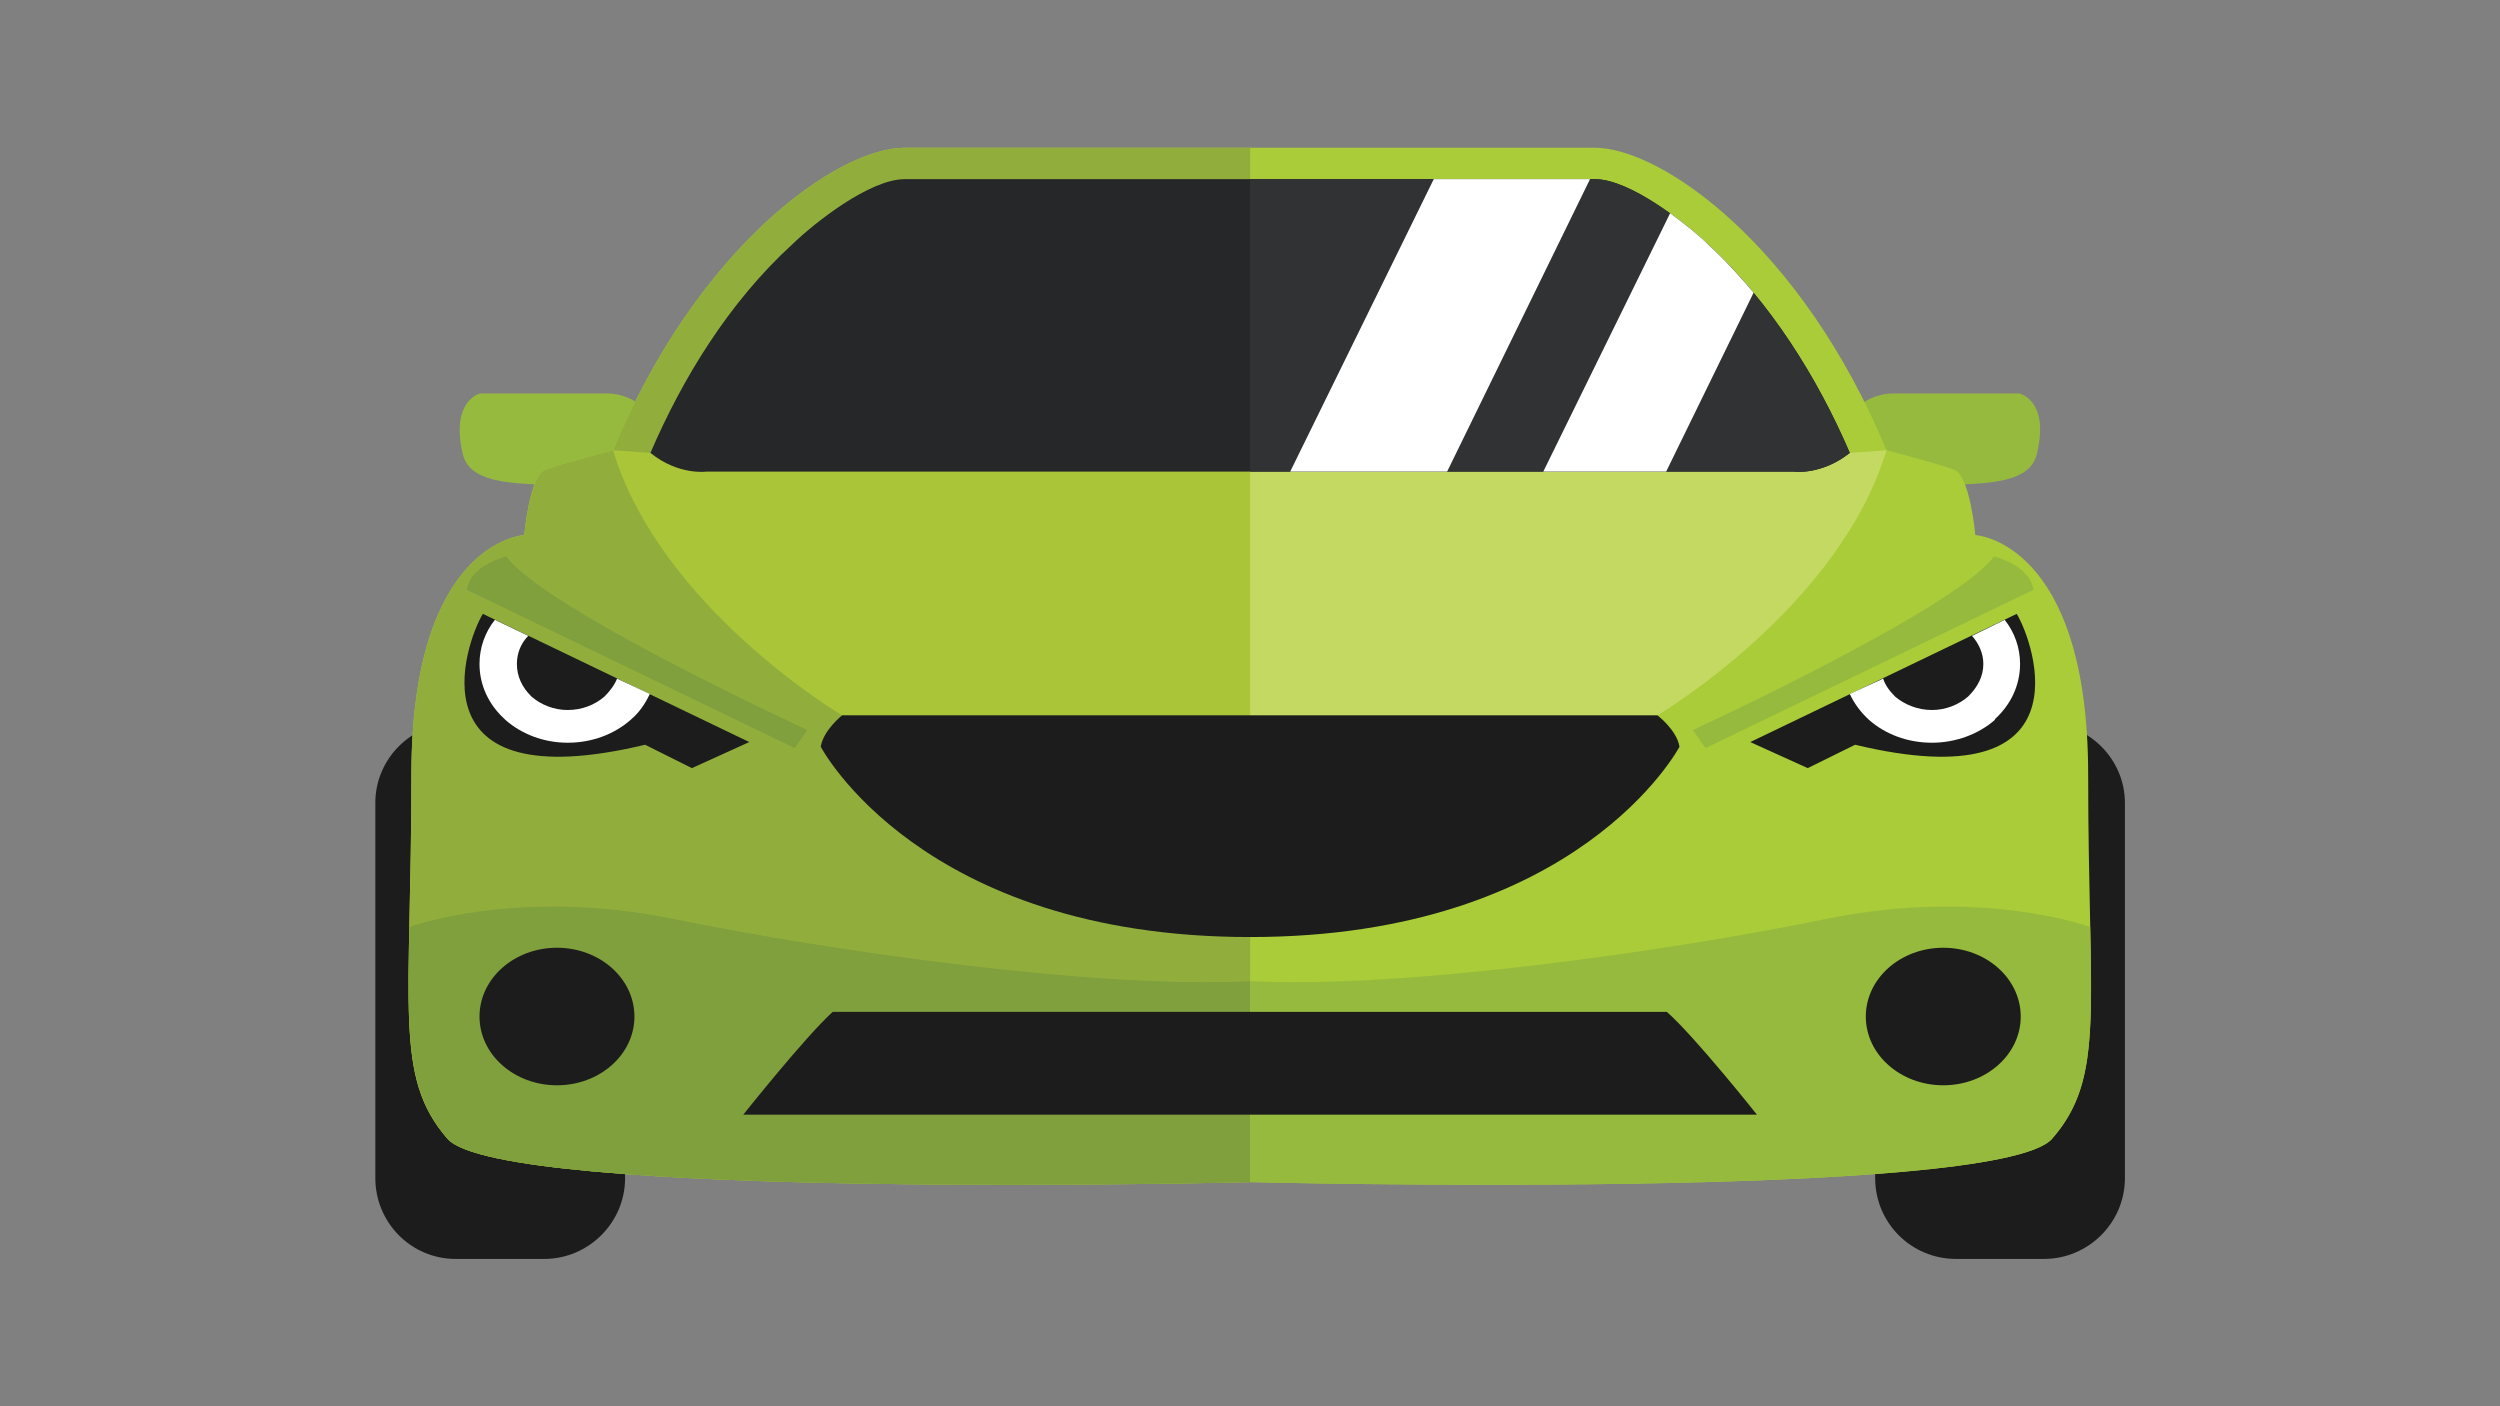 <?xml version="1.0" encoding="UTF-8" standalone="no"?>
<svg
   xmlns:dc="http://purl.org/dc/elements/1.1/"
   xmlns:cc="http://creativecommons.org/ns#"
   xmlns:rdf="http://www.w3.org/1999/02/22-rdf-syntax-ns#"
   xmlns:svg="http://www.w3.org/2000/svg"
   xmlns="http://www.w3.org/2000/svg"
   xmlns:sodipodi="http://sodipodi.sourceforge.net/DTD/sodipodi-0.dtd"
   xmlns:inkscape="http://www.inkscape.org/namespaces/inkscape"
   inkscape:version="1.0beta1 (32d4812, 2019-09-19)"
   id="svg13135"
   version="1.1"
   viewBox="0 0 508 285.75"
   height="1080"
   width="1920">
  <rect x="0" y="0" width="508" height="285.75" fill="#808080" stroke="none"/>
  <defs
     id="defs13129" />
  <sodipodi:namedview
     inkscape:window-maximized="0"
     inkscape:window-y="134"
     inkscape:window-x="20"
     inkscape:window-height="907"
     inkscape:window-width="1600"
     width="1920px"
     units="px"
     showgrid="false"
     inkscape:document-rotation="0"
     inkscape:current-layer="layer1"
     inkscape:document-units="mm"
     inkscape:cy="560"
     inkscape:cx="704.28571"
     inkscape:zoom="0.35"
     inkscape:pageshadow="2"
     inkscape:pageopacity="0.0"
     borderopacity="1.0"
     bordercolor="#666666"
     pagecolor="#ffffff"
     id="base" />
  <g
     id="layer1"
     inkscape:groupmode="layer"
     inkscape:label="Layer 1">
    <g
       transform="matrix(1.323,0,0,1.323,-118.511,-494.226)"
       id="g13365">
      <path
         inkscape:connector-curvature="0"
         fill-rule="evenodd"
         clip-rule="evenodd"
         fill="#96BA3D"
         d="m 368.558,447.025 c 0,0 3.178,-13.025 11.795,-13.025 8.616,0 19.384,0 19.384,0 0,0 4.719,1.026 2.666,9.333 -2.05,8.41 -22.975,1.129 -30.153,9.026 l -4.309,4.922 -1.333,-1.127 z"
         id="path13319" />
      <path
         inkscape:connector-curvature="0"
         fill-rule="evenodd"
         clip-rule="evenodd"
         fill="#96BA3D"
         d="m 194.609,447.025 c 0,0 -3.18,-13.025 -11.794,-13.025 -8.719,0 -19.487,0 -19.487,0 0,0 -4.617,1.026 -2.668,9.333 2.051,8.41 22.975,1.129 30.154,9.026 l 4.307,4.922 1.334,-1.127 z"
         id="path13321" />
      <path
         inkscape:connector-curvature="0"
         fill-rule="evenodd"
         clip-rule="evenodd"
         fill="#1C1C1C"
         d="m 403.532,484.564 h -13.539 c -6.873,0 -12.409,5.537 -12.409,12.308 v 57.641 c 0,6.872 5.537,12.409 12.409,12.409 h 13.539 c 6.77,0 12.411,-5.537 12.411,-12.409 v -57.641 c 0,-6.77 -5.641,-12.308 -12.411,-12.308 z"
         id="path13323" />
      <path
         inkscape:connector-curvature="0"
         fill-rule="evenodd"
         clip-rule="evenodd"
         fill="#1C1C1C"
         d="m 173.174,484.564 h -13.641 c -6.77,0 -12.309,5.537 -12.309,12.308 v 57.641 c 0,6.872 5.539,12.409 12.309,12.409 h 13.641 c 6.769,0 12.41,-5.537 12.41,-12.409 v -57.641 c -0.001,-6.77 -5.642,-12.308 -12.41,-12.308 z"
         id="path13325" />
      <path
         inkscape:connector-curvature="0"
         fill-rule="evenodd"
         clip-rule="evenodd"
         fill="#A9CC38"
         d="m 281.584,396.256 c 0,0 42.666,0 52.922,0 10.256,0 31.795,15.077 44.819,46.463 0,0 7.899,2.051 10.36,2.974 2.461,0.821 3.282,10.051 3.282,10.051 0,0 17.333,0.924 17.333,36.821 0,35.794 2.768,46.358 -5.539,55.896 -8.309,9.54 -123.179,6.667 -123.179,6.667 0,0 -114.971,2.872 -123.28,-6.668 -8.307,-9.537 -5.539,-20.102 -5.539,-55.896 0,-35.897 17.333,-36.821 17.333,-36.821 0,0 0.822,-9.229 3.283,-10.051 2.461,-0.923 10.358,-2.974 10.358,-2.974 13.026,-31.386 34.563,-46.463 44.821,-46.463 10.256,10e-4 53.026,10e-4 53.026,10e-4 z"
         id="path13327" />
      <path
         inkscape:connector-curvature="0"
         fill-rule="evenodd"
         clip-rule="evenodd"
         fill="#91AE3D"
         d="m 281.584,396.256 c 0,0 -42.77,0 -53.026,0 -10.258,0 -31.795,15.077 -44.821,46.463 0,0 -7.897,2.051 -10.358,2.974 -2.461,0.821 -3.283,10.051 -3.283,10.051 0,0 -17.333,0.924 -17.333,36.821 0,35.794 -2.769,46.358 5.539,55.896 8.309,9.54 123.283,6.667 123.283,6.667 V 396.256 Z"
         id="path13329" />
      <path
         inkscape:connector-curvature="0"
         fill-rule="evenodd"
         clip-rule="evenodd"
         fill="#809F3D"
         d="m 152.456,515.949 c -0.307,17.847 -0.205,25.437 5.846,32.511 8.309,9.54 123.283,6.667 123.283,6.667 v -30.871 c -23.591,1.229 -64.411,-4.614 -88.514,-9.537 -24.102,-4.925 -40.615,1.23 -40.615,1.23 z"
         id="path13331" />
      <path
         inkscape:connector-curvature="0"
         fill-rule="evenodd"
         clip-rule="evenodd"
         fill="#96BA3D"
         d="m 410.609,515.949 c 0.41,17.847 0.308,25.437 -5.846,32.511 -8.309,9.54 -123.179,6.667 -123.179,6.667 v -30.871 c 23.487,1.229 64.409,-4.614 88.41,-9.537 24.102,-4.925 40.615,1.23 40.615,1.23 z"
         id="path13333" />
      <path
         inkscape:connector-curvature="0"
         fill-rule="evenodd"
         clip-rule="evenodd"
         fill="#AAC538"
         d="m 218.917,483.436 c 0,0 -27.898,-16.513 -35.18,-40.717 l 5.743,0.409 h 92.104 v 40.308 z"
         id="path13335" />
      <path
         inkscape:connector-curvature="0"
         fill-rule="evenodd"
         clip-rule="evenodd"
         fill="#1C1C1C"
         d="m 281.584,544.768 h 77.845 c 0,0 -9.539,-12 -13.846,-15.795 h -63.999 -64.103 c -4.205,3.795 -13.744,15.795 -13.744,15.795 z"
         id="path13337" />
      <path
         inkscape:connector-curvature="0"
         fill-rule="evenodd"
         clip-rule="evenodd"
         fill="#1C1C1C"
         d="m 358.404,487.538 40.922,-19.691 c 2.769,4.614 11.077,28.718 -24.82,20.102 l -7.282,3.592 z"
         id="path13339" />
      <path
         inkscape:connector-curvature="0"
         fill-rule="evenodd"
         clip-rule="evenodd"
         fill="#FFFFFF"
         d="m 373.687,480.153 5.127,-2.358 c 0.308,1.024 1.026,1.948 1.846,2.769 1.437,1.231 3.487,2.051 5.641,2.051 2.154,0 4.103,-0.819 5.539,-2.051 l 0.103,-0.103 c 1.334,-1.332 2.256,-2.974 2.256,-4.922 0,-1.642 -0.717,-3.181 -1.744,-4.31 l 5.026,-2.461 c 1.539,1.949 2.359,4.31 2.359,6.771 0,3.28 -1.437,6.256 -3.795,8.409 l -0.103,0.205 c -2.461,2.153 -5.949,3.487 -9.641,3.487 -3.795,0 -7.18,-1.334 -9.641,-3.487 -1.231,-1.127 -2.256,-2.461 -2.973,-4 z"
         id="path13341" />
      <path
         inkscape:connector-curvature="0"
         fill-rule="evenodd"
         clip-rule="evenodd"
         fill="#1C1C1C"
         d="m 388.044,519.129 c 6.563,0 11.897,4.717 11.897,10.565 0,5.844 -5.333,10.561 -11.897,10.561 -6.563,0 -11.897,-4.717 -11.897,-10.561 0,-5.848 5.334,-10.565 11.897,-10.565 z"
         id="path13343" />
      <path
         inkscape:connector-curvature="0"
         fill-rule="evenodd"
         clip-rule="evenodd"
         fill="#C3D962"
         d="m 344.147,483.436 c 0,0 27.898,-16.513 35.179,-40.717 l -5.639,0.409 h -92.102 v 40.308 z"
         id="path13345" />
      <path
         inkscape:connector-curvature="0"
         fill-rule="evenodd"
         clip-rule="evenodd"
         fill="#262728"
         d="m 281.584,445.999 h -83.488 c 0,0 -4.307,0.617 -8.616,-2.871 4.924,-11.486 12.104,-23.179 21.745,-32 3.383,-3.282 11.897,-10.051 17.333,-10.051 15.897,0 37.127,0 53.026,0 15.794,0 37.127,0 52.922,0 5.436,0 13.948,6.769 17.436,10.051 9.539,8.821 16.821,20.514 21.745,32 -4.412,3.488 -8.616,2.871 -8.616,2.871 z"
         id="path13347" />
      <path
         inkscape:connector-curvature="0"
         fill-rule="evenodd"
         clip-rule="evenodd"
         fill="#1C1C1C"
         d="m 281.584,483.436 h -62.667 c 0,0 -2.873,2.257 -3.282,4.82 0,0 15.282,29.229 65.949,29.229 50.563,0 65.948,-29.229 65.948,-29.229 -0.41,-2.563 -3.385,-4.82 -3.385,-4.82 z"
         id="path13349" />
      <path
         inkscape:connector-curvature="0"
         fill-rule="evenodd"
         clip-rule="evenodd"
         fill="#1C1C1C"
         d="m 204.66,487.538 -40.922,-19.691 c -2.77,4.614 -11.077,28.718 24.923,20.102 l 7.18,3.592 z"
         id="path13351" />
      <path
         inkscape:connector-curvature="0"
         fill-rule="evenodd"
         clip-rule="evenodd"
         fill="#1C1C1C"
         d="m 175.123,519.129 c -6.565,0 -11.897,4.717 -11.897,10.565 0,5.844 5.332,10.561 11.897,10.561 6.563,0 11.897,-4.717 11.897,-10.561 0,-5.848 -5.334,-10.565 -11.897,-10.565 z"
         id="path13353" />
      <path
         inkscape:connector-curvature="0"
         fill-rule="evenodd"
         clip-rule="evenodd"
         fill="#313233"
         d="m 281.584,401.077 v 44.922 h 83.486 c 0,0 4.205,0.617 8.616,-2.871 -4.924,-11.486 -12.206,-23.179 -21.745,-32 -3.487,-3.282 -12,-10.051 -17.436,-10.051 -15.793,0 -37.126,0 -52.921,0 z"
         id="path13355" />
      <path
         inkscape:connector-curvature="0"
         fill-rule="evenodd"
         clip-rule="evenodd"
         fill="#FFFFFF"
         d="m 287.738,445.999 h 24.102 l 21.95,-44.922 h -24.001 z m 38.871,0 h 18.872 l 13.436,-27.486 c -2.154,-2.563 -4.512,-5.129 -6.975,-7.385 -1.332,-1.334 -3.487,-3.076 -5.846,-4.819 z"
         id="path13357" />
      <path
         inkscape:connector-curvature="0"
         fill-rule="evenodd"
         clip-rule="evenodd"
         fill="#FFFFFF"
         d="m 189.378,480.153 -5.025,-2.358 c -0.412,1.024 -1.129,1.948 -1.949,2.769 -1.436,1.231 -3.385,2.051 -5.641,2.051 -2.153,0 -4.102,-0.819 -5.539,-2.051 l -0.103,-0.103 c -1.333,-1.332 -2.153,-2.974 -2.153,-4.922 0,-1.642 0.615,-3.181 1.744,-4.31 l -5.129,-2.461 c -1.539,1.949 -2.358,4.31 -2.358,6.771 0,3.28 1.435,6.256 3.795,8.409 l 0.205,0.205 c 2.461,2.153 5.846,3.487 9.538,3.487 3.795,0 7.178,-1.334 9.641,-3.487 1.333,-1.127 2.257,-2.461 2.974,-4 z"
         id="path13359" />
      <path
         inkscape:connector-curvature="0"
         fill-rule="evenodd"
         clip-rule="evenodd"
         fill="#809F3D"
         d="m 161.277,464.154 50.358,24.308 1.949,-2.77 c 0,0 -40.308,-18.565 -46.256,-26.667 0,0 -5.539,1.334 -6.051,5.129 z"
         id="path13361" />
      <path
         inkscape:connector-curvature="0"
         fill-rule="evenodd"
         clip-rule="evenodd"
         fill="#96BA3D"
         d="m 401.89,464.154 -50.358,24.308 -1.949,-2.77 c 0,0 40.307,-18.565 46.256,-26.667 0,0 5.539,1.334 6.051,5.129 z"
         id="path13363" />
    </g>
  </g>
</svg>
